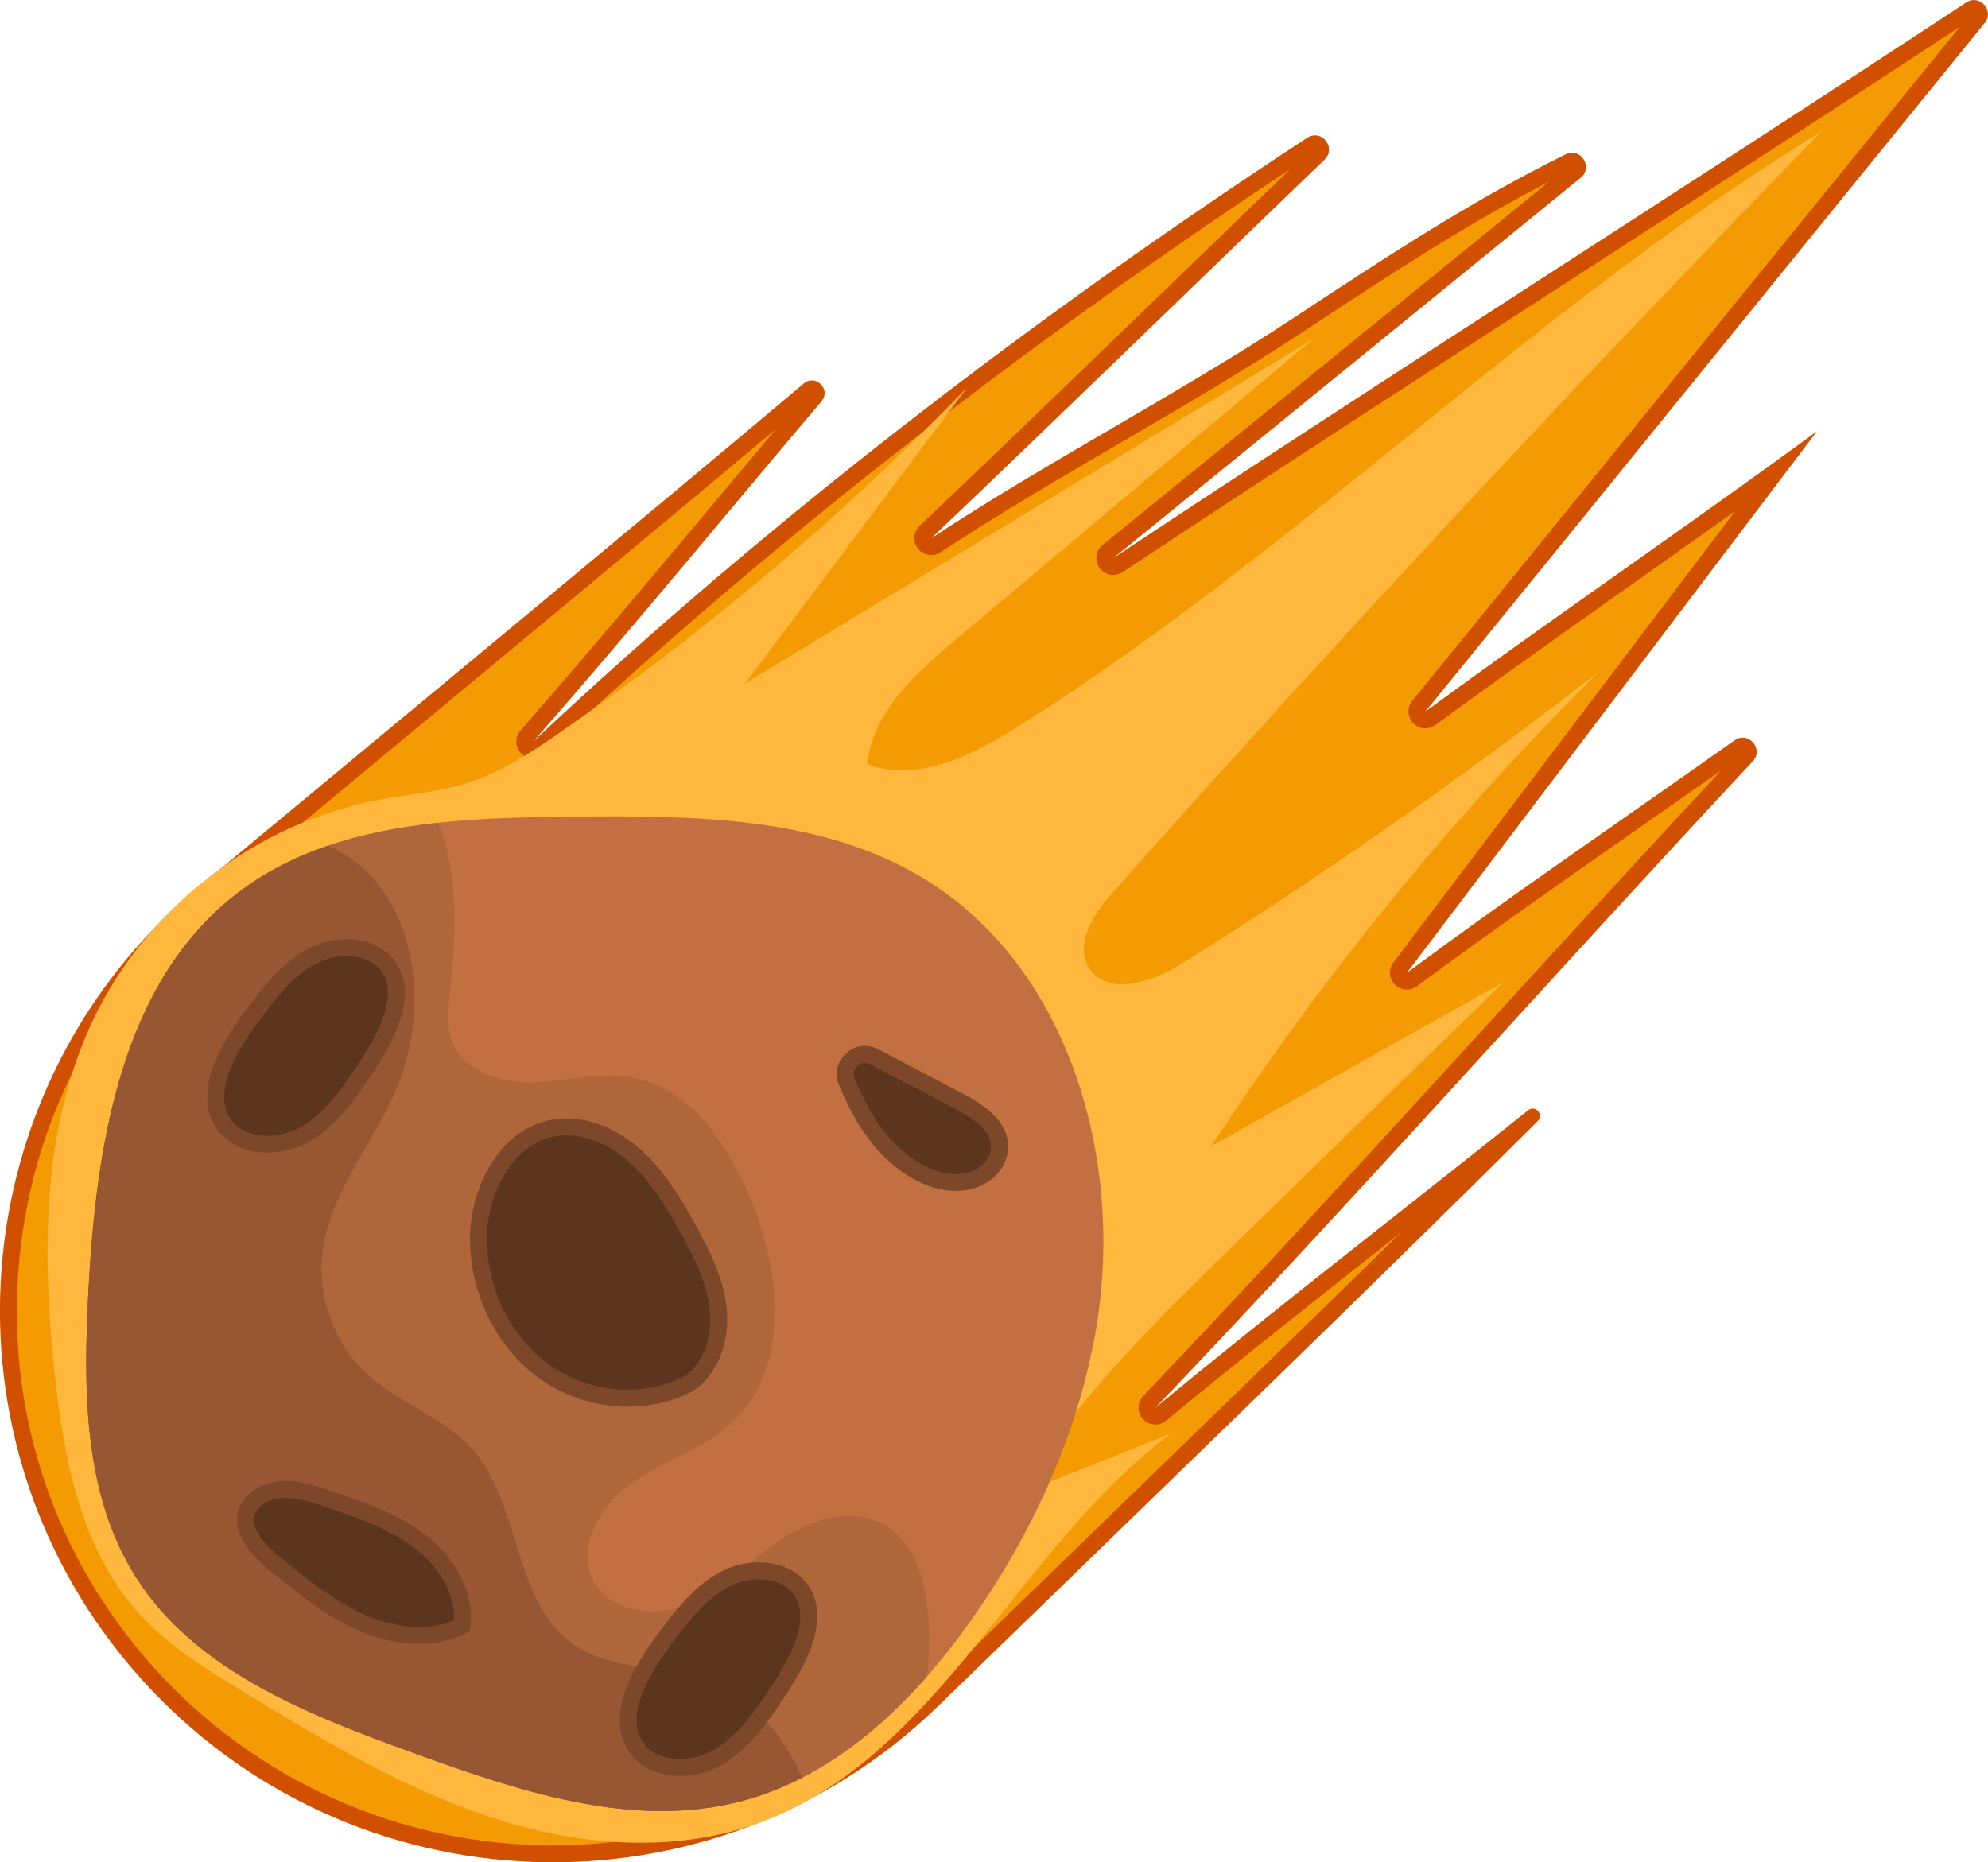 <svg width="111" height="104" viewBox="0 0 111 104" fill="none" xmlns="http://www.w3.org/2000/svg">
<g clip-path="url(#clip0_156_59645)">
<path d="M52.39 95.269C64.069 83.922 76.794 71.654 85.862 62.606C86.224 62.245 85.72 61.688 85.32 62.006C78.394 67.552 71.354 72.962 64.513 78.615C75.767 66.819 86.706 54.466 97.869 42.513C98.508 41.828 97.614 40.806 96.848 41.346C90.738 45.669 84.419 49.977 78.558 54.322C86.199 44.239 93.805 34.172 101.447 24.089C94.524 29.163 86.511 34.659 79.588 39.734C90.164 26.755 100.319 14.185 110.817 1.283C111.381 0.591 110.527 -0.352 109.784 0.138C94.029 10.513 77.824 20.772 62.16 31.169C70.932 24.051 79.537 17.018 88.259 9.925C88.977 9.341 88.259 8.209 87.424 8.618C82.151 11.211 77.197 14.475 72.283 17.719C65.811 21.992 58.472 25.787 51.999 30.059C59.322 23.093 66.639 15.949 73.959 8.91C74.642 8.253 73.783 7.178 72.986 7.696C57.754 17.663 42.925 29.057 29.774 41.413C35.34 35.055 40.512 28.742 45.87 22.407C46.424 21.75 45.539 20.863 44.881 21.417C36.357 28.598 23.053 39.602 11.125 49.505C-2.29 60.641 -3.795 80.656 7.805 93.669C19.497 106.785 39.784 107.515 52.39 95.269Z" fill="#D15000"/>
<path d="M30.873 103.057C22.335 103.057 14.186 99.407 8.514 93.043C3.074 86.941 0.416 79.097 1.03 70.954C1.641 62.811 5.443 55.454 11.733 50.231C14.4 48.018 17.134 45.748 19.872 43.478C28.24 36.536 36.864 29.384 43.328 23.96C42.238 25.256 41.154 26.548 40.071 27.843C36.521 32.081 32.852 36.464 29.062 40.793C28.732 41.174 28.757 41.743 29.119 42.092C29.302 42.268 29.538 42.356 29.774 42.356C30.011 42.356 30.24 42.271 30.423 42.098C42.66 30.601 56.648 19.625 72.028 9.454C69.754 11.645 67.48 13.843 65.206 16.044C60.664 20.436 55.964 24.979 51.344 29.374C50.991 29.711 50.953 30.264 51.255 30.645C51.441 30.877 51.715 31 51.996 31C52.175 31 52.358 30.949 52.515 30.843C55.731 28.72 59.231 26.677 62.614 24.699C66.018 22.709 69.54 20.653 72.8 18.502C77.197 15.601 81.729 12.607 86.489 10.143C83.244 12.784 80.013 15.415 76.781 18.05C71.726 22.168 66.67 26.287 61.561 30.434C61.171 30.751 61.098 31.32 61.398 31.726C61.584 31.977 61.867 32.11 62.16 32.11C62.339 32.11 62.522 32.059 62.683 31.952C71.222 26.287 80.066 20.565 88.621 15.031C95.462 10.605 102.53 6.036 109.419 1.506C104.94 7.011 100.524 12.457 96.105 17.902C90.492 24.819 84.69 31.974 78.853 39.136C78.554 39.504 78.573 40.039 78.901 40.381C79.087 40.576 79.335 40.674 79.584 40.674C79.779 40.674 79.975 40.614 80.142 40.491C83.597 37.961 87.389 35.276 91.056 32.679C92.983 31.314 94.945 29.924 96.876 28.547C94.344 31.893 91.815 35.235 89.285 38.577C85.459 43.632 81.632 48.691 77.798 53.753C77.515 54.127 77.549 54.652 77.88 54.985C78.063 55.171 78.305 55.265 78.551 55.265C78.75 55.265 78.945 55.205 79.115 55.08C83.118 52.112 87.411 49.109 91.566 46.204C93.075 45.148 94.587 44.091 96.086 43.035C91.796 47.647 87.484 52.363 83.307 56.938C76.957 63.892 70.387 71.082 63.826 77.962C63.483 78.323 63.48 78.889 63.82 79.257C64.006 79.455 64.258 79.555 64.51 79.555C64.724 79.555 64.935 79.483 65.111 79.339C69.411 75.786 73.868 72.268 78.183 68.863C72.447 74.49 65.959 80.785 59.621 86.928C56.972 89.497 54.323 92.065 51.728 94.59C46.112 100.048 38.704 103.054 30.873 103.054V103.057Z" fill="#F49B03"/>
<path d="M7.815 90.166C4.533 86.582 3.556 81.495 3.046 76.666C2.347 70.026 2.325 63.043 5.178 57.004C8.164 50.681 14.309 45.943 21.192 44.66C22.852 44.349 24.555 44.227 26.162 43.711C27.985 43.123 29.608 42.051 31.183 40.963C39.397 35.288 47.054 28.805 54.002 21.64C49.873 27.145 45.744 32.65 41.614 38.159C52.182 31.751 62.746 25.344 73.314 18.936C66.636 24.555 59.959 30.173 53.281 35.788C51.073 37.646 48.701 39.803 48.431 42.673C51.227 43.723 54.283 42.183 56.812 40.592C72.586 30.676 85.78 17.053 101.689 7.354C88.193 21.216 75.005 35.376 62.138 49.823C61.077 51.017 59.959 52.718 60.818 54.064C61.852 55.683 64.349 54.841 65.978 53.822C74.013 48.788 81.789 43.34 89.267 37.511C81.153 45.556 73.89 54.454 67.631 64.008C73.071 60.953 78.51 57.897 83.95 54.844C78.92 59.748 73.89 64.653 68.86 69.561C64.466 73.846 60.022 78.194 56.859 83.451C59.688 82.325 62.516 81.2 65.345 80.074C56.837 86.447 52.421 98.111 42.44 101.78C37.614 103.554 32.19 103.076 27.311 101.456C22.433 99.841 17.991 97.156 13.601 94.483C11.538 93.229 9.443 91.946 7.815 90.166Z" fill="#FFB73D"/>
<path d="M61.124 74.648C60.04 80.477 57.464 85.979 53.999 90.795C53.303 91.76 52.56 92.71 51.766 93.612C49.757 95.904 47.435 97.919 44.78 99.281C43.715 99.828 42.597 100.268 41.425 100.579C35.296 102.195 28.877 100.001 22.921 97.835C17.125 95.725 10.911 93.295 7.6 88.095C4.662 83.479 4.649 77.641 4.933 72.177C5.361 63.996 6.741 54.885 13.245 49.889C14.785 48.703 16.492 47.848 18.303 47.232C20.259 46.566 22.332 46.176 24.448 45.949C26.997 45.673 29.605 45.626 32.137 45.604C38.71 45.547 45.652 45.588 51.322 48.908C59.776 53.856 62.907 65.03 61.124 74.648Z" fill="#C27041"/>
<path d="M51.782 93.452C51.776 93.505 51.772 93.559 51.766 93.612C49.757 95.904 47.435 97.919 44.78 99.281C43.715 99.828 42.597 100.268 41.425 100.579C35.296 102.195 28.877 100.001 22.921 97.835C17.125 95.725 10.911 93.295 7.6 88.095C4.662 83.479 4.649 77.641 4.933 72.177C5.361 63.996 6.741 54.885 13.245 49.889C14.785 48.703 16.492 47.848 18.303 47.232C20.259 46.566 22.332 46.176 24.448 45.949C25.674 48.735 25.453 52.486 25.104 55.69C25.015 56.501 24.94 57.34 25.214 58.107C25.837 59.849 27.995 60.509 29.847 60.443C31.699 60.377 33.561 59.833 35.378 60.185C38.414 60.77 40.433 63.641 41.693 66.454C43.593 70.686 44.263 76.273 40.871 79.439C39.284 80.923 37.095 81.568 35.306 82.803C33.52 84.042 32.108 86.434 33.157 88.337C34.105 90.056 36.581 90.333 38.405 89.594C40.229 88.852 41.643 87.39 43.24 86.237C44.834 85.086 46.89 84.209 48.745 84.875C51.835 85.988 52.087 90.189 51.782 93.452Z" fill="#B0663B"/>
<path d="M44.78 99.281C43.715 99.828 42.597 100.268 41.425 100.579C35.296 102.195 28.877 100.001 22.921 97.835C17.125 95.725 10.911 93.295 7.6 88.094C4.662 83.479 4.649 77.641 4.933 72.177C5.361 63.996 6.741 54.885 13.245 49.889C14.785 48.703 16.492 47.848 18.303 47.232C18.477 47.308 18.647 47.389 18.814 47.477C23.403 49.904 24.14 56.507 21.963 61.21C20.606 64.153 18.354 66.797 17.991 70.013C17.711 72.504 18.694 75.1 20.552 76.782C22.332 78.389 24.795 79.159 26.386 80.951C29.151 84.073 28.619 89.522 32.071 91.867C34.049 93.213 36.663 93.015 38.956 93.707C41.674 94.527 43.69 96.674 44.78 99.281Z" fill="#965732"/>
<path d="M26.244 69.187C26.244 66.285 27.897 63.097 30.751 62.543C32.49 62.207 34.304 62.933 35.646 64.087C36.987 65.241 37.932 66.778 38.792 68.325C39.627 69.831 40.417 71.416 40.578 73.129C40.739 74.843 40.147 76.723 38.707 77.672C36.042 79.096 32.584 78.751 30.127 76.993C27.671 75.236 26.244 72.205 26.244 69.187Z" fill="#7D482A"/>
<path d="M35.06 77.612C33.485 77.612 31.926 77.119 30.675 76.226C28.524 74.689 27.189 71.991 27.186 69.187C27.186 66.731 28.584 63.923 30.927 63.471C31.151 63.427 31.384 63.405 31.62 63.405C32.751 63.405 33.995 63.914 35.028 64.801C36.307 65.898 37.214 67.432 37.964 68.781C38.695 70.098 39.488 71.636 39.636 73.214C39.781 74.748 39.227 76.172 38.222 76.861C37.287 77.352 36.194 77.612 35.063 77.612H35.06Z" fill="#5C351F"/>
<path d="M13.645 56.526C14.687 55.124 15.79 53.671 17.358 52.901C18.927 52.13 21.106 52.297 22.095 53.737C23.32 55.523 22.12 57.915 20.93 59.726C19.909 61.283 18.823 62.895 17.194 63.795C15.566 64.694 13.223 64.603 12.139 63.09C10.734 61.129 12.205 58.459 13.645 56.523V56.526Z" fill="#7D482A"/>
<path d="M14.933 63.433C14.051 63.433 13.314 63.109 12.91 62.547C12.076 61.38 12.58 59.544 14.403 57.092C15.329 55.847 16.378 54.438 17.777 53.753C18.246 53.523 18.8 53.394 19.339 53.394C20.212 53.394 20.933 53.715 21.317 54.275C22.029 55.312 21.645 56.928 20.142 59.214C19.232 60.597 18.202 62.166 16.741 62.974C16.205 63.27 15.562 63.433 14.936 63.433H14.933Z" fill="#5C351F"/>
<path d="M36.672 91.33C37.715 89.927 38.817 88.475 40.386 87.705C41.955 86.934 44.134 87.101 45.123 88.541C46.348 90.327 45.148 92.722 43.958 94.53C42.937 96.087 41.85 97.699 40.222 98.599C38.594 99.498 36.25 99.407 35.167 97.894C33.762 95.933 35.233 93.263 36.672 91.327V91.33Z" fill="#7D482A"/>
<path d="M37.96 98.234C37.078 98.234 36.341 97.91 35.938 97.347C35.104 96.181 35.608 94.345 37.431 91.892C38.357 90.647 39.406 89.239 40.805 88.554C41.274 88.324 41.831 88.195 42.367 88.195C43.239 88.195 43.961 88.516 44.342 89.076C45.054 90.113 44.669 91.729 43.167 94.018C42.257 95.401 41.227 96.97 39.765 97.778C39.23 98.074 38.587 98.237 37.96 98.237V98.234Z" fill="#5C351F"/>
<path d="M18.599 83.3C20.486 83.948 22.417 84.617 23.957 85.881C25.5 87.145 26.596 89.141 26.231 91.1C24.464 92.094 22.231 91.946 20.347 91.195C18.464 90.443 16.851 89.157 15.273 87.887C14.168 87 12.939 85.774 13.295 84.403C13.55 83.416 14.599 82.8 15.616 82.715C16.634 82.633 17.635 82.97 18.599 83.3Z" fill="#7D482A"/>
<path d="M23.38 90.858C22.511 90.858 21.585 90.673 20.697 90.317C18.93 89.613 17.371 88.362 15.862 87.151C14.577 86.12 14.035 85.296 14.205 84.639C14.353 84.067 15.078 83.706 15.689 83.658C15.771 83.652 15.849 83.649 15.931 83.649C16.697 83.649 17.506 83.926 18.29 84.196C20.079 84.809 21.928 85.444 23.358 86.614C24.659 87.68 25.409 89.154 25.352 90.484C24.763 90.732 24.105 90.858 23.38 90.858Z" fill="#5C351F"/>
<path d="M56.283 64.084C56.264 64.889 55.794 65.612 55.108 66.033C53.791 66.847 52.197 66.527 50.931 65.8C48.953 64.669 47.728 62.735 46.843 60.594C46.279 59.233 47.722 57.912 49.026 58.594C50.541 59.387 52.059 60.179 53.574 60.974C54.862 61.647 56.317 62.556 56.283 64.084Z" fill="#7D482A"/>
<path d="M53.375 65.571C52.755 65.571 52.071 65.37 51.404 64.986C49.867 64.106 48.695 62.597 47.718 60.236C47.611 59.975 47.687 59.77 47.769 59.648C47.889 59.465 48.09 59.355 48.292 59.355C48.389 59.355 48.49 59.38 48.588 59.434L53.136 61.814C54.292 62.418 55.36 63.109 55.338 64.065C55.328 64.518 55.048 64.964 54.61 65.235C54.248 65.458 53.832 65.574 53.372 65.574L53.375 65.571Z" fill="#5C351F"/>
</g>
<defs>
<clipPath id="clip0_156_59645">
<rect width="111" height="104" fill="white"/>
</clipPath>
</defs>
</svg>
